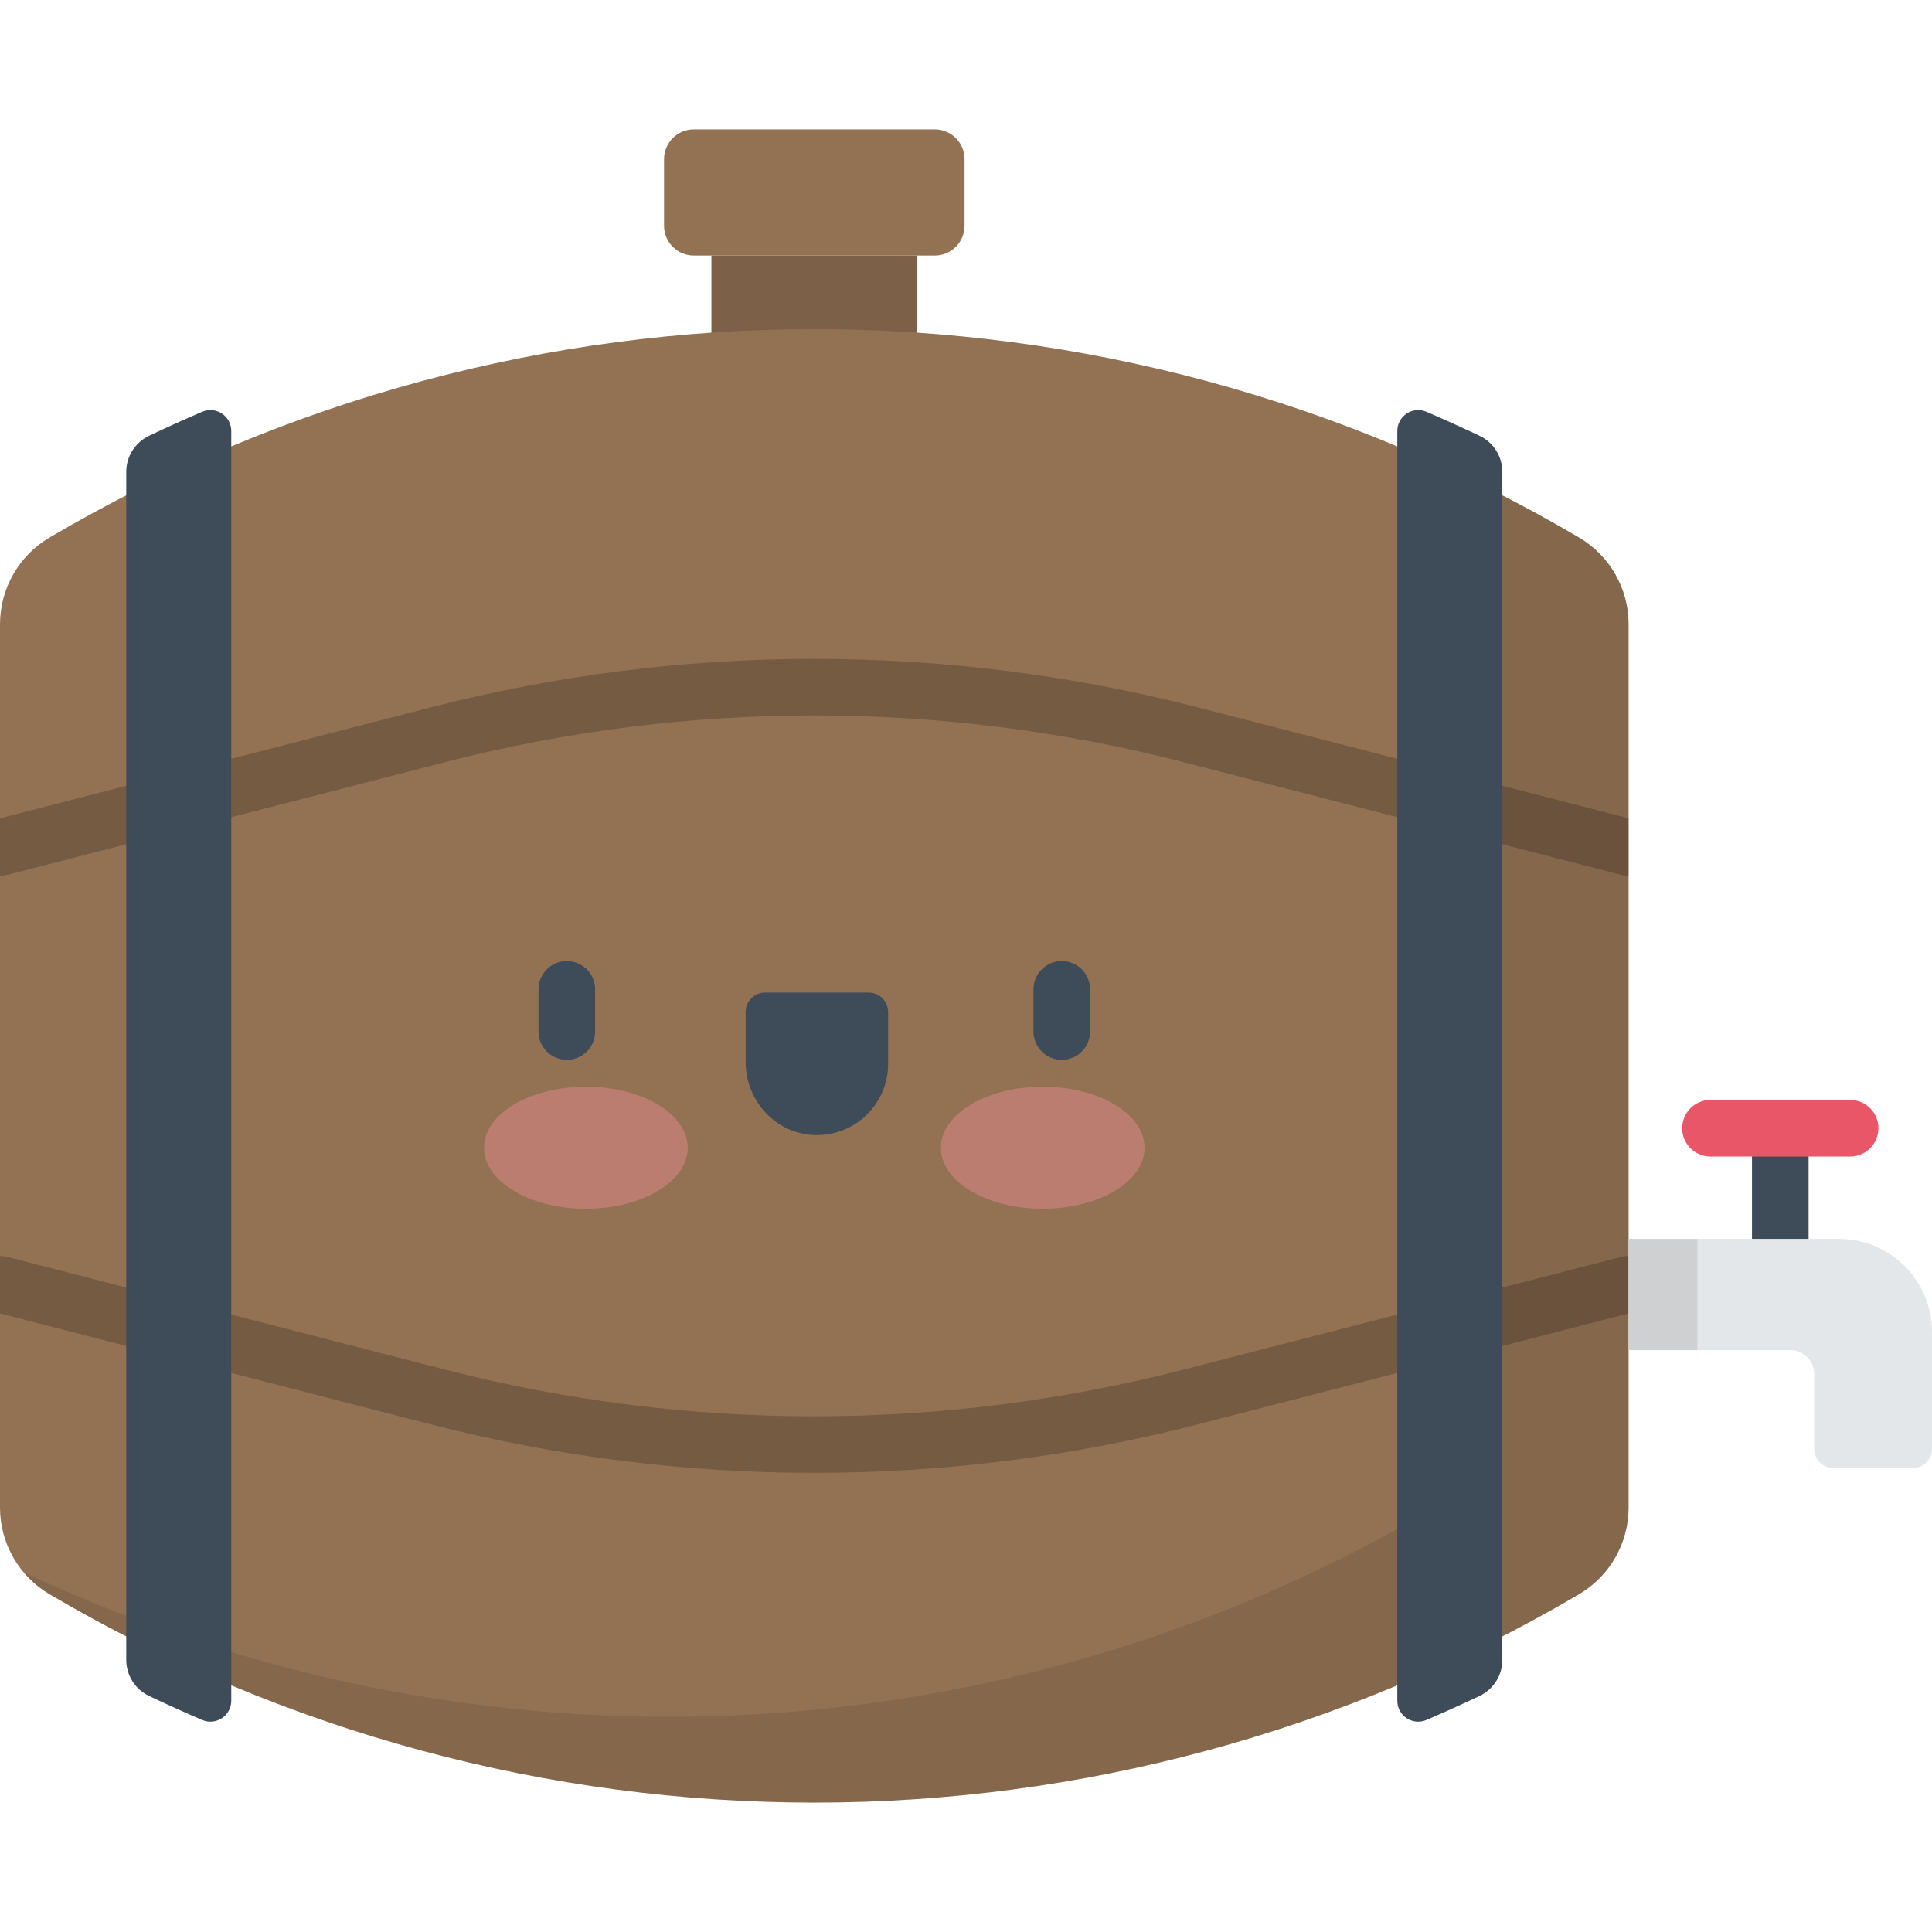 <?xml version="1.0" encoding="iso-8859-1"?>
<!-- Generator: Adobe Illustrator 19.0.0, SVG Export Plug-In . SVG Version: 6.00 Build 0)  -->
<svg xmlns="http://www.w3.org/2000/svg" xmlns:xlink="http://www.w3.org/1999/xlink" version="1.1" id="Capa_1" x="0px" y="0px" viewBox="0 0 511.999 511.999" style="enable-background:new 0 0 511.999 511.999;" xml:space="preserve">
<rect x="188.54" y="67.72" style="fill:#937254;" width="54.52" height="32.26"/>
<g style="opacity:0.16;">
	<rect x="188.54" y="67.72" width="54.52" height="32.26"/>
</g>
<path style="fill:#937254;" d="M247.727,67.722h-63.862c-4.356,0-7.887-3.531-7.887-7.887V42.182c0-4.356,3.531-7.887,7.887-7.887  h63.862c4.356,0,7.887,3.531,7.887,7.887v17.654C255.614,64.191,252.083,67.722,247.727,67.722z"/>
<path style="fill:#3E4B58;" d="M471.796,335.807c-4.143,0-7.5-3.357-7.5-7.5V298.99c0-4.143,3.357-7.5,7.5-7.5s7.5,3.357,7.5,7.5  v29.316C479.296,332.449,475.938,335.807,471.796,335.807z"/>
<path style="fill:#937254;" d="M0,399.522V165.414c0-9.441,4.995-18.177,13.131-22.966l0,0c125.081-73.622,280.249-73.622,405.329,0  l0,0c8.136,4.789,13.131,13.525,13.131,22.966v234.108c0,9.441-4.995,18.177-13.131,22.966l0,0  c-125.081,73.622-280.249,73.622-405.329,0l0,0C4.995,417.7,0,408.963,0,399.522z"/>
<g style="opacity:0.1;">
	<path d="M418.461,142.448L418.461,142.448c-10.365-6.1-20.939-11.684-31.682-16.773c3.913,4.713,6.156,10.704,6.156,17.018v234.108   c0,9.441-4.995,18.177-13.131,22.966l0,0C265.087,467.288,125.066,472.872,6.156,416.54c1.938,2.335,4.28,4.362,6.975,5.948l0,0   c125.081,73.622,280.249,73.622,405.329,0l0,0c8.136-4.789,13.131-13.525,13.131-22.966V165.414   C431.592,155.973,426.597,147.237,418.461,142.448z"/>
</g>
<g style="opacity:0.2;">
	<path d="M317.279,187.43c-66.393-17.094-136.575-17.093-202.966-0.001L0,216.858v15.239c0.618-0.001,1.244-0.069,1.87-0.231   l116.184-29.911c63.943-16.463,131.542-16.463,195.485,0l116.184,29.911c0.626,0.162,1.252,0.238,1.87,0.239v-15.247   L317.279,187.43z M313.539,362.981c-63.943,16.461-131.542,16.461-195.485,0L1.87,333.069c-0.626-0.162-1.252-0.23-1.87-0.231   v15.238l114.313,29.431c33.195,8.547,67.339,12.819,101.482,12.819s68.288-4.272,101.483-12.819l114.313-29.431v-15.238   c-0.617,0.001-1.244,0.069-1.87,0.231L313.539,362.981z"/>
</g>
<g>
	<path style="fill:#3E4B58;" d="M398.136,439.879V125.056c0-4.095-2.364-7.82-6.063-9.576c-4.656-2.211-9.344-4.329-14.061-6.355   c-3.648-1.567-7.71,1.125-7.71,5.095v336.495c0,3.97,4.062,6.661,7.71,5.095c4.717-2.026,9.405-4.144,14.061-6.355   C395.773,447.699,398.136,443.973,398.136,439.879z"/>
	<path style="fill:#3E4B58;" d="M33.456,439.879V125.056c0-4.095,2.364-7.82,6.063-9.576c4.656-2.211,9.344-4.329,14.061-6.355   c3.648-1.567,7.709,1.125,7.709,5.095v336.495c0,3.97-4.062,6.661-7.709,5.095c-4.717-2.026-9.405-4.144-14.061-6.355   C35.82,447.699,33.456,443.973,33.456,439.879z"/>
</g>
<path style="fill:#E4E7E9;" d="M431.592,328.306v29.499h42.923c3.445,0,6.238,2.793,6.238,6.238v19.882  c0,2.831,2.295,5.126,5.126,5.126h20.994c2.831,0,5.126-2.295,5.126-5.126V352.98c0-13.627-11.047-24.673-24.673-24.673h-55.734  V328.306z"/>
<g style="opacity:0.1;">
	<rect x="431.59" y="328.31" width="18.221" height="29.499"/>
</g>
<path style="fill:#E85668;" d="M490.304,306.49h-37.016c-4.143,0-7.5-3.357-7.5-7.5s3.357-7.5,7.5-7.5h37.016  c4.143,0,7.5,3.357,7.5,7.5S494.446,306.49,490.304,306.49z"/>
<g style="opacity:0.4;">
	<ellipse style="fill:#F98F9D;" cx="276.33" cy="304.16" rx="26.985" ry="16.17"/>
	<ellipse style="fill:#F98F9D;" cx="155.26" cy="304.16" rx="26.985" ry="16.17"/>
</g>
<g>
	<path style="fill:#3E4B58;" d="M150.214,280.871c-4.143,0-7.5-3.357-7.5-7.5v-11.186c0-4.143,3.357-7.5,7.5-7.5s7.5,3.357,7.5,7.5   v11.186C157.714,277.514,154.356,280.871,150.214,280.871z"/>
	<path style="fill:#3E4B58;" d="M281.379,280.871c-4.143,0-7.5-3.357-7.5-7.5v-11.186c0-4.143,3.357-7.5,7.5-7.5s7.5,3.357,7.5,7.5   v11.186C288.879,277.514,285.521,280.871,281.379,280.871z"/>
	<path style="fill:#3E4B58;" d="M235.365,281.93c0,10.656-8.828,19.25-19.569,18.868c-10.231-0.364-18.192-9.083-18.192-19.321   v-13.28c0-2.843,2.305-5.148,5.148-5.148h27.465c2.843,0,5.148,2.305,5.148,5.148L235.365,281.93L235.365,281.93z"/>
</g>
<g>
</g>
<g>
</g>
<g>
</g>
<g>
</g>
<g>
</g>
<g>
</g>
<g>
</g>
<g>
</g>
<g>
</g>
<g>
</g>
<g>
</g>
<g>
</g>
<g>
</g>
<g>
</g>
<g>
</g>
</svg>
